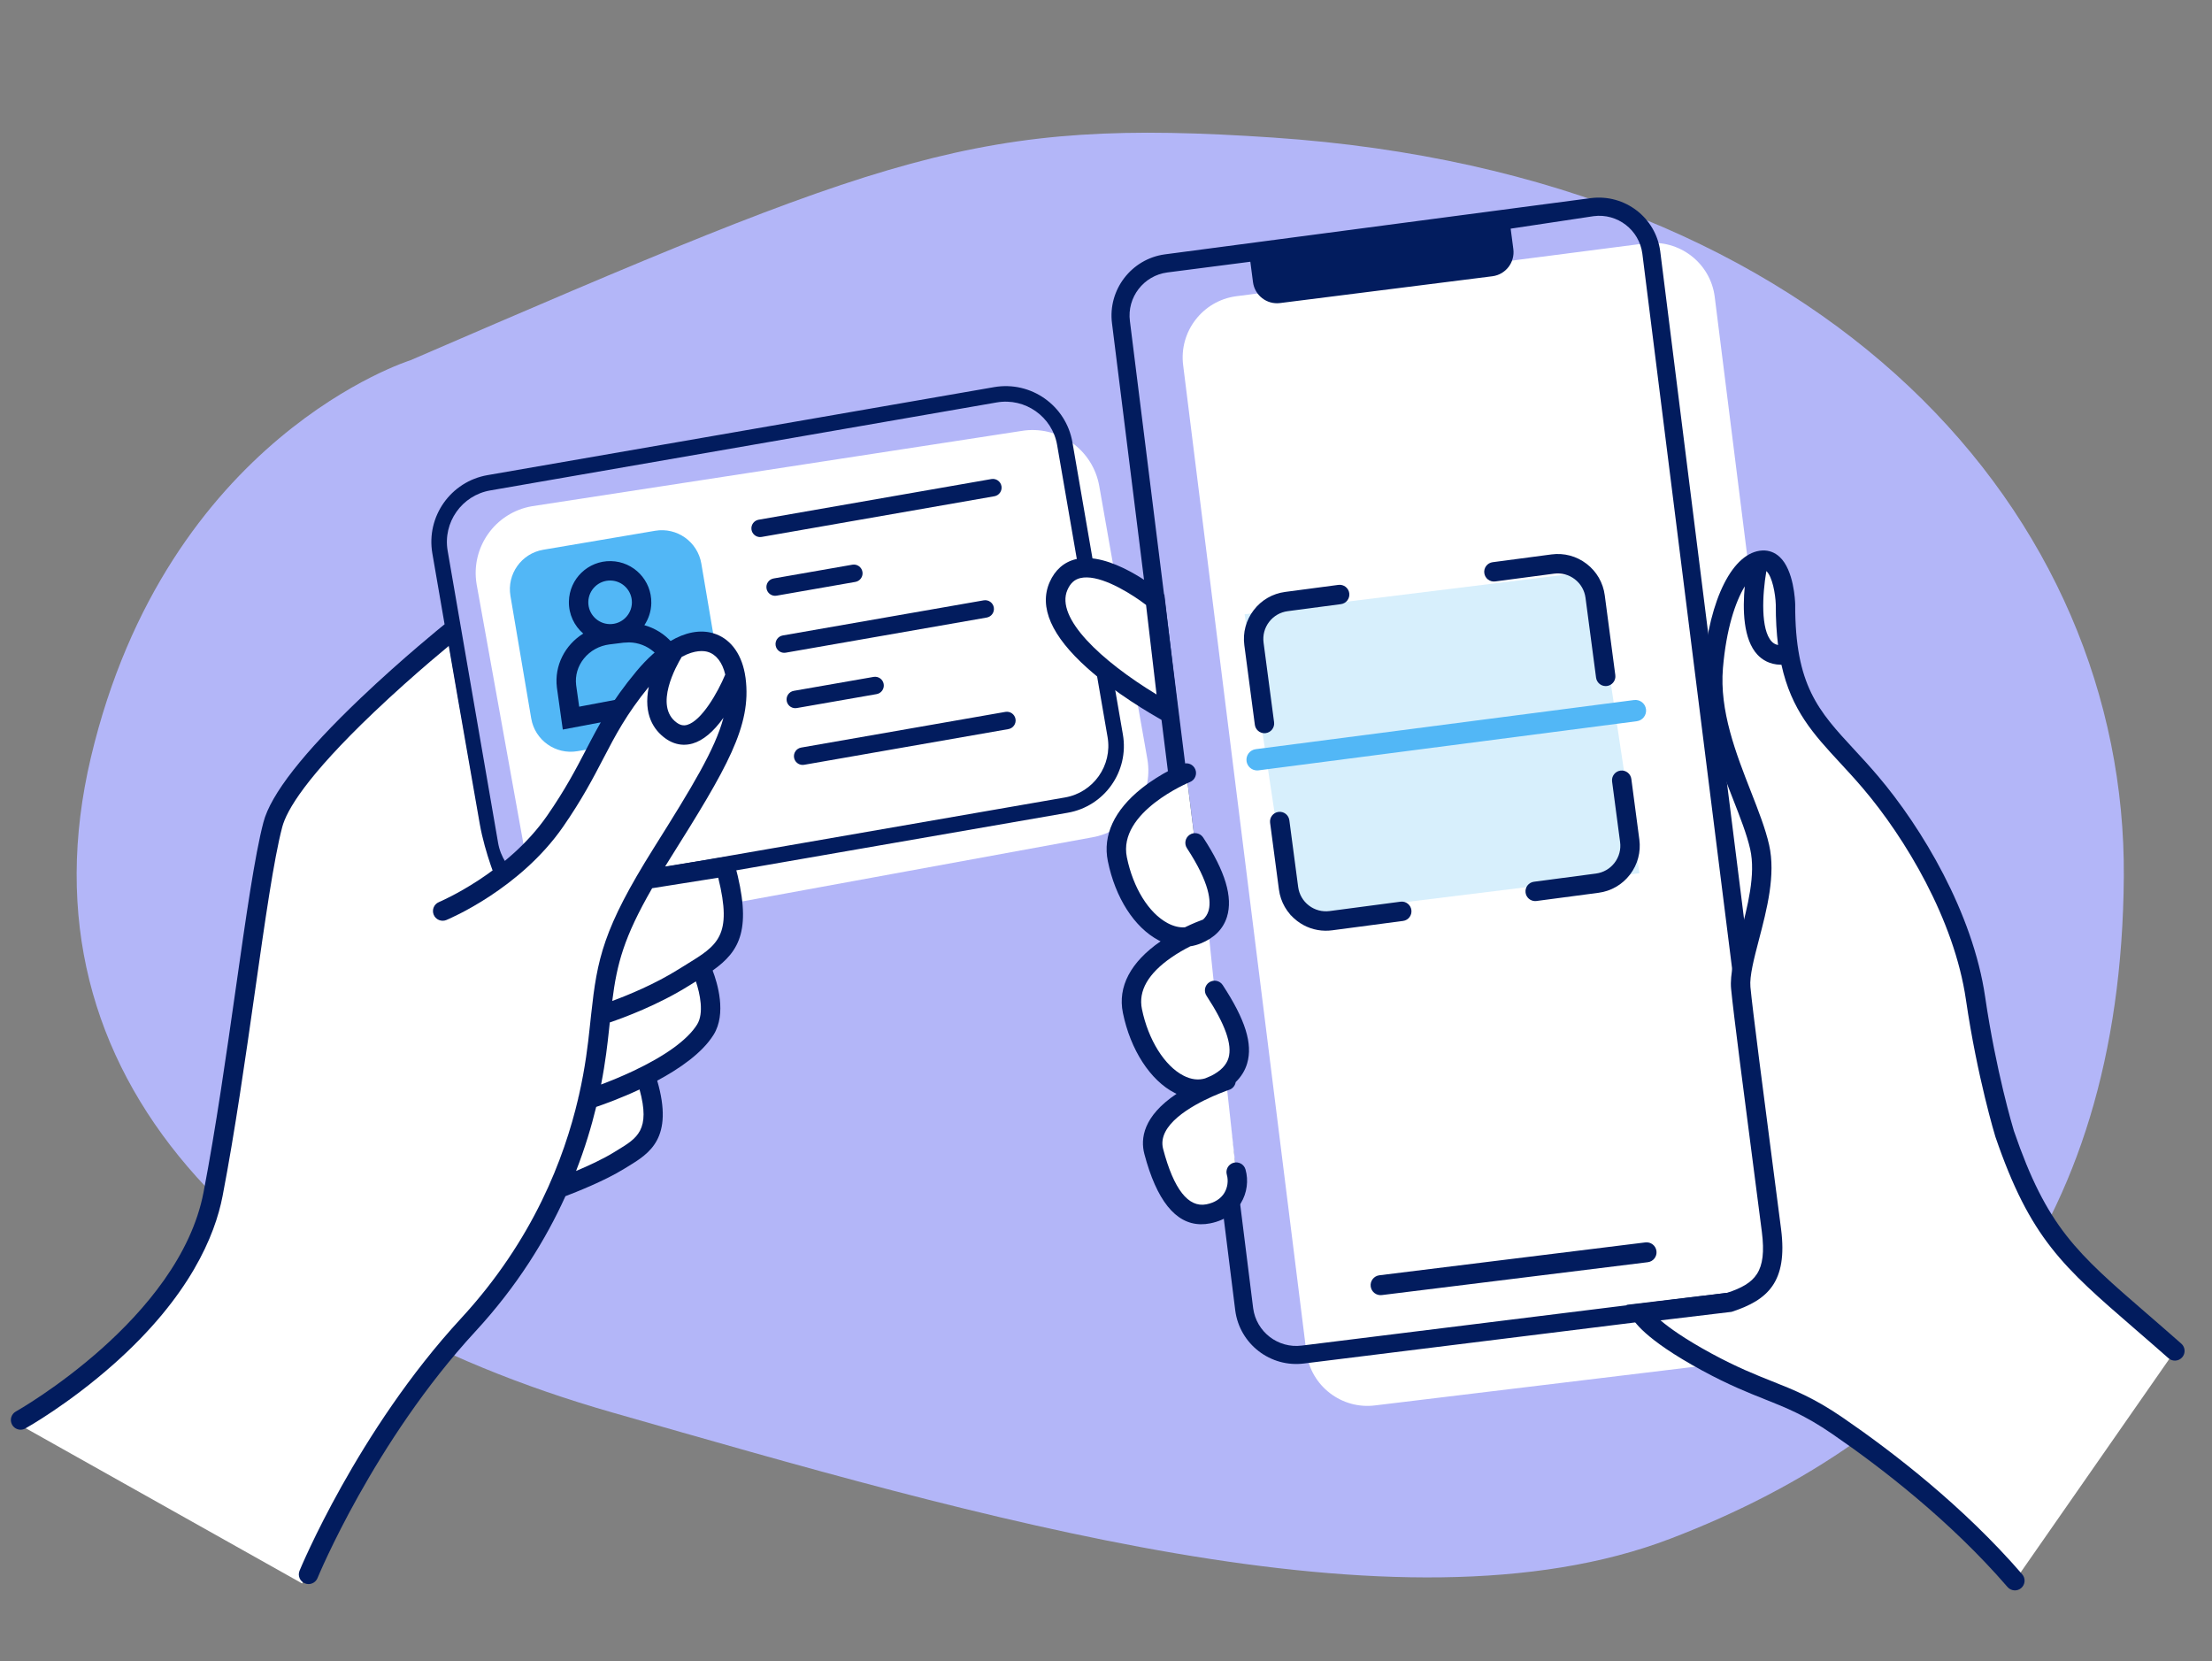<svg width="277" height="208" viewBox="0 0 277 208" fill="none" xmlns="http://www.w3.org/2000/svg">
<rect x="0" y="0" width="277" height="208" fill="#808080" stroke="none"/>
<path d="M159.431 17.225C122.37 14.725 111.466 19.166 51.385 45.112C51.385 45.112 20.931 54.605 11.391 94.797C1.851 134.989 31.353 163.919 76.723 176.869C122.094 189.82 175.219 205.649 209.161 192.663C243.103 179.676 265.628 154.716 265.958 109.795C266.288 64.874 229.518 21.953 159.431 17.225Z" fill="#B3B6F8"/>
<path d="M127.88 53.963L66.636 63.381C62.015 64.165 58.905 68.546 59.688 73.167L66.154 109.032C66.938 113.653 71.319 116.763 75.939 115.98L136.736 104.849C141.356 104.066 144.467 99.685 143.683 95.065L137.665 60.911C136.881 56.291 132.501 53.18 127.88 53.963Z" fill="white"/>
<path d="M124.491 48.471L61.059 59.489C56.441 60.287 53.344 64.677 54.142 69.295L60.459 105.865C61.257 110.483 65.647 113.58 70.265 112.783L133.697 101.764C138.315 100.967 141.412 96.576 140.614 91.959L134.297 55.388C133.499 50.77 129.109 47.673 124.491 48.471ZM56.058 68.964C55.444 65.41 57.836 62.019 61.39 61.406L124.822 50.387C128.376 49.773 131.767 52.165 132.38 55.719L138.698 92.289C139.312 95.844 136.92 99.234 133.366 99.848L69.934 110.867C66.38 111.48 62.989 109.089 62.375 105.535L56.058 68.964Z" fill="#021C5E"/>
<path d="M86.318 91.678L72.304 94.055C69.573 94.518 66.984 92.679 66.521 89.949L63.921 74.617C63.458 71.886 65.296 69.297 68.027 68.834L82.041 66.457C84.771 65.993 87.361 67.832 87.824 70.563L90.424 85.895C90.887 88.626 89.049 91.215 86.318 91.678Z" fill="#52B7F6"/>
<path d="M85.786 84.099C85.434 81.254 83.358 79.029 80.691 78.277C81.22 77.485 81.54 76.54 81.56 75.517C81.617 72.667 79.352 70.312 76.503 70.256C73.653 70.2 71.297 72.464 71.241 75.313C71.21 76.915 71.912 78.36 73.038 79.329C70.766 80.742 69.397 83.329 69.738 86.086L70.476 91.346L86.276 88.35L85.786 84.099ZM76.455 72.686C77.96 72.716 79.16 73.963 79.13 75.469C79.101 76.974 77.852 78.174 76.347 78.144C74.842 78.114 73.642 76.866 73.671 75.361C73.701 73.856 74.95 72.656 76.455 72.686ZM78.793 80.432C81.127 80.478 83.094 82.179 83.373 84.389L83.603 86.383L72.528 88.483L72.147 85.77C72.006 84.585 72.35 83.408 73.12 82.454C73.912 81.472 75.054 80.844 76.337 80.685L78.069 80.47L78.793 80.432Z" fill="#021C5E"/>
<path d="M125.41 60.87C125.306 60.275 124.74 59.878 124.144 59.982L94.999 65.074C94.404 65.178 94.007 65.745 94.11 66.34C94.202 66.864 94.652 67.236 95.165 67.246C95.234 67.248 95.305 67.241 95.376 67.229L124.521 62.136C125.116 62.032 125.514 61.465 125.41 60.87Z" fill="#021C5E"/>
<path d="M107.112 72.86C107.706 72.756 108.105 72.189 108 71.594C107.897 70.999 107.331 70.601 106.735 70.706L96.879 72.428C96.284 72.532 95.886 73.097 95.99 73.693C96.082 74.217 96.532 74.589 97.044 74.599C97.114 74.6 97.185 74.595 97.256 74.582L107.112 72.86Z" fill="#021C5E"/>
<path d="M124.451 76.057C124.347 75.462 123.781 75.064 123.185 75.168L98.021 79.565C97.426 79.669 97.028 80.236 97.132 80.831C97.223 81.356 97.673 81.727 98.187 81.737C98.256 81.738 98.326 81.733 98.397 81.721L123.562 77.323C124.157 77.219 124.555 76.652 124.451 76.057Z" fill="#021C5E"/>
<path d="M99.782 88.654L109.772 86.909C110.367 86.805 110.764 86.238 110.66 85.643C110.557 85.048 109.991 84.65 109.395 84.754L99.405 86.499C98.81 86.603 98.412 87.17 98.516 87.766C98.607 88.29 99.058 88.66 99.57 88.67C99.64 88.671 99.711 88.666 99.782 88.654Z" fill="#021C5E"/>
<path d="M127.167 90.023C127.063 89.428 126.497 89.03 125.901 89.134L100.327 93.603C99.732 93.707 99.334 94.274 99.438 94.869C99.53 95.393 99.98 95.764 100.493 95.774C100.562 95.776 100.633 95.77 100.704 95.758L126.278 91.289C126.873 91.185 127.271 90.618 127.167 90.023Z" fill="#021C5E"/>
<path d="M91.923 113.976C90.913 109.469 90.759 108.001 90.759 108.001L80.857 109.821C80.857 109.821 75.715 118.693 75.674 125.467C75.632 132.242 74.387 135.863 73.587 138.877C72.786 141.892 69.749 149.241 69.749 149.241C69.749 149.241 80.775 145.345 81.572 142.065C82.37 138.785 80.816 134.633 80.816 134.633C80.816 134.633 88.37 131.676 89.007 127.195C89.645 122.714 87.844 121.221 87.844 121.221C87.844 121.221 92.933 118.482 91.923 113.976Z" fill="white"/>
<path d="M83.265 104.904C83.265 104.904 97.361 86.059 89.481 81.321C81.601 76.584 72.246 97.621 71.252 99.441C70.259 101.261 65.669 107.99 62.305 110.622C62.305 110.622 60.733 106.876 60.084 103.196C58.084 91.858 55.967 79.575 55.967 79.575C55.967 79.575 36.107 94.022 32.911 106.48C29.716 118.938 29.249 150.857 21.442 161.165C13.636 171.473 7.858 173.977 2.293 178.304L37.843 198.266C37.843 198.266 43.019 183.883 56.72 168.147C70.419 152.411 70.632 147.175 74.026 133.397C74.026 133.397 72.681 122.082 83.265 104.904Z" fill="white"/>
<path d="M46.84 89.165C52.022 84.233 57.021 80.201 57.071 80.161C57.594 79.74 57.678 78.975 57.257 78.453C56.836 77.93 56.072 77.846 55.548 78.267C55.498 78.307 50.429 82.393 45.175 87.394C38.006 94.219 33.906 99.453 32.989 102.95C31.901 107.095 30.8 114.822 29.525 123.768C28.356 131.972 27.031 141.269 25.488 149.291C22.431 165.17 2.189 176.619 1.985 176.733C1.399 177.06 1.188 177.8 1.515 178.386C1.733 178.778 2.135 179.002 2.553 179.01C2.761 179.014 2.973 178.965 3.167 178.857C3.385 178.735 8.573 175.826 14.234 170.806C23.788 162.333 26.925 154.68 27.875 149.75C29.429 141.671 30.759 132.342 31.931 124.111C33.196 115.239 34.287 107.577 35.339 103.567C35.889 101.468 38.332 97.266 46.84 89.165Z" fill="#021C5E"/>
<path d="M92.013 108.206L91.727 107.154L83.29 108.494C83.503 108.149 83.722 107.797 83.949 107.434C91.039 96.145 94.141 90.9 93.365 84.899C93.339 84.699 93.307 84.505 93.271 84.314C93.271 84.311 93.27 84.309 93.27 84.306C92.777 81.697 91.353 79.881 89.301 79.284C87.653 78.806 85.802 79.169 83.917 80.291C83.875 80.314 83.835 80.337 83.795 80.365C82.424 81.204 81.037 82.442 79.698 84.049C76.502 87.887 74.988 90.794 73.386 93.871C72.117 96.307 70.806 98.826 68.522 102.123C63.543 109.312 55.098 112.893 54.97 112.947C54.35 113.204 54.055 113.914 54.311 114.535C54.568 115.155 55.279 115.45 55.899 115.193C56.273 115.038 65.111 111.318 70.52 103.507C72.891 100.084 74.299 97.379 75.542 94.993C77.09 92.02 78.44 89.434 81.245 85.996C80.529 89.508 81.917 91.421 83.288 92.427C84.009 92.956 84.788 93.233 85.587 93.249C85.965 93.256 86.349 93.205 86.732 93.094C88.044 92.714 89.34 91.632 90.596 89.871C89.551 93.81 86.671 98.53 81.891 106.142C75.487 116.339 74.789 120.068 74.03 126.982L74.03 126.983C73.985 127.394 73.939 127.814 73.893 128.249L73.822 128.904C73.635 130.644 73.319 133.564 72.478 137.234C72.438 137.342 72.41 137.453 72.4 137.569C70.668 144.945 66.818 155.229 57.731 165.077C44.756 179.139 37.583 196.492 37.511 196.666C37.257 197.287 37.555 197.997 38.176 198.25C38.32 198.308 38.467 198.338 38.612 198.341C39.1 198.35 39.566 198.064 39.761 197.585C39.831 197.415 46.837 180.468 59.517 166.725C64.791 161.011 68.366 155.158 70.809 149.771C72.101 149.281 75.718 147.854 78.146 146.354C78.295 146.262 78.444 146.171 78.593 146.081C81.323 144.42 84.406 142.544 82.3 135.307C85.136 133.786 87.944 131.832 89.357 129.565C91.01 126.916 89.84 123.085 89.241 121.52C92.69 119.07 94.221 116.308 92.013 108.206ZM86.056 90.759C85.593 90.893 85.183 90.803 84.726 90.468C81.883 88.382 84.694 83.364 85.371 82.248C87.051 81.327 88.191 81.493 88.622 81.618C89.688 81.928 90.466 82.948 90.819 84.46C89.862 86.754 87.854 90.239 86.056 90.759ZM77.329 144.004C77.176 144.097 77.022 144.191 76.869 144.286C75.494 145.136 73.641 145.984 72.137 146.618C73.263 143.727 74.07 141.018 74.658 138.596C75.697 138.242 77.776 137.49 80.089 136.411C81.48 141.478 79.799 142.503 77.329 144.004ZM87.295 128.279C86.112 130.178 83.339 132.193 79.276 134.107C77.78 134.812 76.358 135.383 75.272 135.791C75.832 132.928 76.08 130.638 76.239 129.165L76.309 128.509C76.327 128.342 76.345 128.18 76.362 128.018C78.084 127.434 82.388 125.85 86.27 123.419C86.57 123.232 86.859 123.055 87.144 122.88C87.661 124.426 88.177 126.865 87.295 128.279ZM85.95 120.76C85.636 120.953 85.312 121.151 84.981 121.359C81.995 123.229 78.662 124.593 76.67 125.328C77.258 120.664 78.117 117.376 81.666 111.213L89.942 109.899C91.749 117.205 89.867 118.359 85.95 120.76Z" fill="#021C5E"/>
<path d="M206.062 30.468L154.774 37.095C150.594 37.667 147.615 41.54 148.165 45.75L163.597 169.326C164.145 173.536 168.018 176.514 172.229 175.965L223.649 169.748C227.859 169.199 230.837 165.326 230.288 161.116L214.723 37.13C214.174 32.92 210.302 29.942 206.062 30.468Z" fill="white"/>
<path d="M223.47 155.451L207.905 31.465C207.355 27.254 203.483 24.276 199.243 24.802L145.864 31.849C141.683 32.421 138.705 36.293 139.254 40.503L154.686 164.079C155.235 168.289 159.108 171.268 163.318 170.718L216.831 164.083C221.041 163.534 224.02 159.661 223.47 155.451ZM216.538 161.842L163.026 168.478C160.051 168.866 157.314 166.761 156.926 163.786L141.495 40.211C141.106 37.236 143.211 34.5 146.186 34.112L156.574 32.772L156.908 35.33C157.125 36.99 158.646 38.161 160.306 37.944L186.895 34.588C188.555 34.372 189.725 32.85 189.509 31.189L189.175 28.631L199.565 27.066C202.54 26.677 205.276 28.782 205.664 31.758L221.23 155.743C221.618 158.718 219.513 161.454 216.538 161.842Z" fill="#021C5E"/>
<path d="M206.041 155.56L172.732 159.676C172.048 159.76 171.562 160.384 171.646 161.069C171.731 161.753 172.354 162.239 173.039 162.155L206.347 158.039C207.032 157.955 207.518 157.332 207.433 156.647C207.349 155.962 206.726 155.476 206.041 155.56Z" fill="#021C5E"/>
<path d="M205.3 109.334L161.564 114.738L155.86 76.915L199.597 71.51L205.3 109.334Z" fill="#D7EFFC"/>
<path d="M157.403 96.466C156.75 96.455 156.186 95.967 156.099 95.301C156.004 94.569 156.521 93.898 157.254 93.803L204.624 87.65C205.359 87.557 206.027 88.072 206.122 88.804C206.217 89.536 205.7 90.207 204.968 90.302L157.597 96.455C157.531 96.463 157.467 96.467 157.403 96.466Z" fill="#52B7F6"/>
<path d="M175.378 112.9L166.504 114.072C165.575 114.194 164.652 113.949 163.908 113.378C163.163 112.807 162.686 111.981 162.563 111.051L161.46 102.703C161.372 102.038 160.763 101.568 160.096 101.658C159.43 101.746 158.962 102.357 159.05 103.022L160.154 111.369C160.361 112.943 161.17 114.342 162.429 115.307C163.452 116.091 164.672 116.513 165.937 116.533C166.231 116.538 166.526 116.521 166.823 116.482L175.697 115.309C176.362 115.221 176.83 114.61 176.742 113.945C176.654 113.28 176.044 112.81 175.378 112.9Z" fill="#021C5E"/>
<path d="M205.288 105.115L204.286 97.533C204.198 96.868 203.588 96.399 202.922 96.487C202.256 96.576 201.788 97.187 201.876 97.852L202.878 105.434C203.001 106.364 202.754 107.287 202.184 108.031C201.613 108.775 200.787 109.253 199.857 109.376L192.086 110.403C191.421 110.491 190.953 111.101 191.041 111.767C191.121 112.372 191.633 112.813 192.225 112.823C192.284 112.824 192.344 112.82 192.405 112.812L200.175 111.785C201.749 111.578 203.147 110.769 204.113 109.509C205.079 108.249 205.495 106.689 205.288 105.115Z" fill="#021C5E"/>
<path d="M197.203 72.522C197.947 73.093 198.424 73.919 198.547 74.849L199.869 84.847C199.949 85.452 200.461 85.894 201.053 85.903C201.112 85.904 201.172 85.901 201.233 85.893C201.899 85.805 202.367 85.194 202.279 84.529L200.957 74.53C200.749 72.957 199.941 71.558 198.681 70.593C197.422 69.627 195.862 69.21 194.288 69.418L186.919 70.392C186.254 70.48 185.785 71.091 185.873 71.756C185.961 72.421 186.571 72.89 187.237 72.802L194.607 71.827C195.537 71.704 196.458 71.951 197.203 72.522Z" fill="#021C5E"/>
<path d="M159.549 90.429L158.232 80.466C158.109 79.536 158.356 78.613 158.926 77.869C159.497 77.124 160.324 76.647 161.253 76.524L167.919 75.643C168.584 75.555 169.051 74.944 168.963 74.278C168.876 73.614 168.267 73.145 167.6 73.233L160.935 74.114C159.361 74.323 157.963 75.131 156.998 76.391C156.032 77.65 155.615 79.211 155.823 80.784L157.139 90.748C157.22 91.353 157.731 91.794 158.323 91.804C158.383 91.805 158.443 91.802 158.503 91.793C159.169 91.705 159.637 91.094 159.549 90.429Z" fill="#021C5E"/>
<path d="M251.035 141.968C251.035 141.968 248.816 134.765 247.389 124.99C245.962 115.216 240.126 104.871 234.236 97.942C228.346 91.014 223.552 88.52 223.59 75.685C223.59 75.685 223.431 70.015 220.762 70.139C218.093 70.263 215.264 75.135 214.546 83.542C213.829 91.948 219.031 100.199 220.354 106.055C221.677 111.91 217.633 119.847 217.989 123.686C218.344 127.526 221.096 148.24 221.836 154.086C222.576 159.932 220.568 161.74 216.566 163.064L205.446 164.394C205.446 164.394 206.366 166.537 213.76 170.546C221.155 174.556 223.915 174.276 230.09 178.509C236.264 182.742 245.073 189.531 252.316 197.916L272.353 169.147C260.436 158.621 255.911 156.181 251.035 141.968Z" fill="white"/>
<path d="M144.664 75.101C144.664 75.101 135.192 67.35 132.553 73.382C129.914 79.415 142.4 87.046 146.321 89.228L144.664 75.101Z" fill="white"/>
<path d="M153.545 135.301C153.545 135.301 152.993 135.477 152.161 135.815C156.651 133.575 155.731 129.55 152.1 124.007L151.292 116.199C151.292 116.199 151.29 116.2 151.284 116.202C153.694 114.226 152.873 110.452 149.651 105.532L148.559 96.789C148.559 96.789 138.543 100.839 139.922 107.586C141.162 113.649 145.045 117.715 148.701 117.303C145.582 118.849 140.869 121.994 141.806 126.577C143.133 133.065 147.542 137.4 151.354 136.156C148.357 137.484 143.457 140.297 144.479 144.174C145.931 149.685 148.146 152.607 151.309 151.984C154.472 151.361 155.347 148.645 154.799 146.759L153.545 135.301Z" fill="white"/>
<path d="M147.806 91.445L145.814 74.472L145.434 74.161C144.784 73.629 138.962 68.995 134.712 70.017C133.24 70.372 132.109 71.367 131.44 72.895C130.077 76.011 131.667 79.632 136.167 83.656C139.676 86.793 144.024 89.34 145.731 90.29L147.806 91.445ZM133.667 73.87C134.033 73.032 134.546 72.558 135.28 72.381C135.54 72.319 135.818 72.293 136.11 72.297C138.541 72.336 141.927 74.526 143.516 75.744L144.832 86.956C137.898 82.743 132.135 77.371 133.667 73.87Z" fill="#021C5E"/>
<path d="M154.461 145.591C153.816 145.778 153.446 146.453 153.633 147.097C153.845 147.83 153.726 148.698 153.32 149.365C152.874 150.096 152.099 150.589 151.074 150.791C148.806 151.238 146.984 148.907 145.655 143.864C144.867 140.873 149.2 138.45 151.892 137.258C152.031 137.208 152.17 137.154 152.308 137.093C152.392 137.054 152.473 137.014 152.556 136.975C153.345 136.648 153.883 136.468 153.914 136.458C154.367 136.313 154.67 135.929 154.74 135.49C155.438 134.807 155.921 134.02 156.18 133.133C156.893 130.684 155.949 127.664 153.117 123.341C152.749 122.779 151.996 122.622 151.434 122.99C150.873 123.358 150.716 124.111 151.084 124.673C153.426 128.248 154.33 130.794 153.846 132.453C153.583 133.356 152.87 134.092 151.676 134.699C151.441 134.795 151.184 134.904 150.912 135.024C150.064 135.28 149.159 135.167 148.215 134.684C145.833 133.465 143.785 130.188 142.997 126.333C142.535 124.069 143.774 121.9 146.683 119.886C147.485 119.33 148.311 118.862 149.057 118.485C149.505 118.416 149.949 118.294 150.383 118.117C152.079 117.427 153.177 116.311 153.648 114.8C154.413 112.344 153.439 109.094 150.668 104.865C150.3 104.304 149.547 104.147 148.985 104.515C148.424 104.882 148.267 105.636 148.635 106.197C151.518 110.599 151.69 112.913 151.328 114.078C151.201 114.483 150.98 114.832 150.662 115.133C150.261 115.278 149.412 115.606 148.368 116.112C147.672 116.151 146.951 115.976 146.212 115.581C143.847 114.316 141.894 111.159 141.113 107.341C139.954 101.669 148.926 97.953 149.016 97.916C149.638 97.664 149.938 96.956 149.686 96.334C149.435 95.711 148.726 95.411 148.104 95.662C147.996 95.706 145.409 96.763 142.967 98.706C139.535 101.438 138.07 104.592 138.732 107.829C139.667 112.404 142.035 116.103 145.066 117.724C145.156 117.772 145.247 117.816 145.338 117.86C141.58 120.449 139.947 123.547 140.616 126.82C141.56 131.44 144.048 135.282 147.107 136.848C147.183 136.886 147.259 136.921 147.335 136.956C143.126 139.773 142.805 142.588 143.304 144.484C144.833 150.283 147.201 153.237 150.355 153.287C150.739 153.293 151.136 153.256 151.544 153.176C153.706 152.75 154.832 151.556 155.396 150.629C156.156 149.381 156.369 147.807 155.967 146.42C155.78 145.775 155.105 145.404 154.461 145.591Z" fill="#021C5E"/>
<path d="M273.157 168.236C271.621 166.879 270.177 165.63 268.904 164.528C260.014 156.839 256.332 153.654 252.191 141.594C252.071 141.199 249.954 134.147 248.591 124.815C247.049 114.255 240.643 103.603 235.161 97.156C234.128 95.939 233.144 94.876 232.193 93.848C227.726 89.019 224.775 85.829 224.806 75.689L224.805 75.651C224.793 75.219 224.635 71.38 222.857 69.73C222.25 69.166 221.504 68.889 220.705 68.926C217.024 69.096 214.062 74.929 213.336 83.439C212.83 89.357 215.045 95.015 217 100.007C217.901 102.309 218.753 104.483 219.169 106.323C219.887 109.499 218.838 113.509 217.913 117.047C217.215 119.715 216.613 122.019 216.778 123.799C217.037 126.598 218.545 138.185 219.647 146.644C220.066 149.866 220.426 152.622 220.63 154.239C221.268 159.278 219.811 160.692 216.299 161.872L203.689 163.38L204.33 164.874C204.511 165.296 205.79 167.607 213.181 171.615C216.473 173.4 218.887 174.361 221.017 175.208C223.71 176.279 226.037 177.204 229.402 179.512C235.455 183.661 244.182 190.36 251.396 198.71C251.632 198.983 251.962 199.125 252.297 199.131C252.585 199.135 252.875 199.038 253.11 198.835C253.618 198.397 253.674 197.629 253.235 197.121C245.852 188.574 236.947 181.737 230.776 177.507C227.187 175.046 224.745 174.074 221.917 172.949C219.849 172.127 217.505 171.195 214.339 169.479C211.007 167.671 209.058 166.27 207.942 165.32L216.832 164.256L216.948 164.218C221.33 162.769 223.878 160.544 223.042 153.934C222.836 152.315 222.477 149.556 222.057 146.331C220.958 137.89 219.453 126.329 219.198 123.575C219.073 122.22 219.651 120.006 220.264 117.662C221.259 113.856 222.388 109.54 221.539 105.788C221.083 103.768 220.199 101.511 219.264 99.121C217.406 94.376 215.301 88.999 215.758 83.646C216.175 78.757 217.303 75.375 218.49 73.413C218.222 76.231 218.269 80.064 220.095 81.992C220.65 82.577 221.576 83.209 222.999 83.232C223.025 83.232 223.054 83.23 223.081 83.23C224.33 88.922 227.116 91.939 230.409 95.499C231.343 96.508 232.309 97.552 233.31 98.73C238.573 104.92 244.719 115.116 246.186 125.166C247.61 134.921 249.851 142.253 249.873 142.326L249.885 142.363C254.241 155.06 258.338 158.603 267.314 166.367C268.645 167.518 270.021 168.709 271.548 170.058C272.051 170.502 272.819 170.455 273.263 169.952C273.708 169.449 273.661 168.681 273.157 168.236ZM221.861 80.32C220.472 78.856 220.679 74.477 221.194 71.504C221.197 71.506 221.2 71.508 221.203 71.511C221.942 72.195 222.332 74.368 222.375 75.703C222.37 77.586 222.471 79.256 222.66 80.763C222.256 80.681 222.019 80.487 221.861 80.32Z" fill="#021C5E"/>
</svg>

